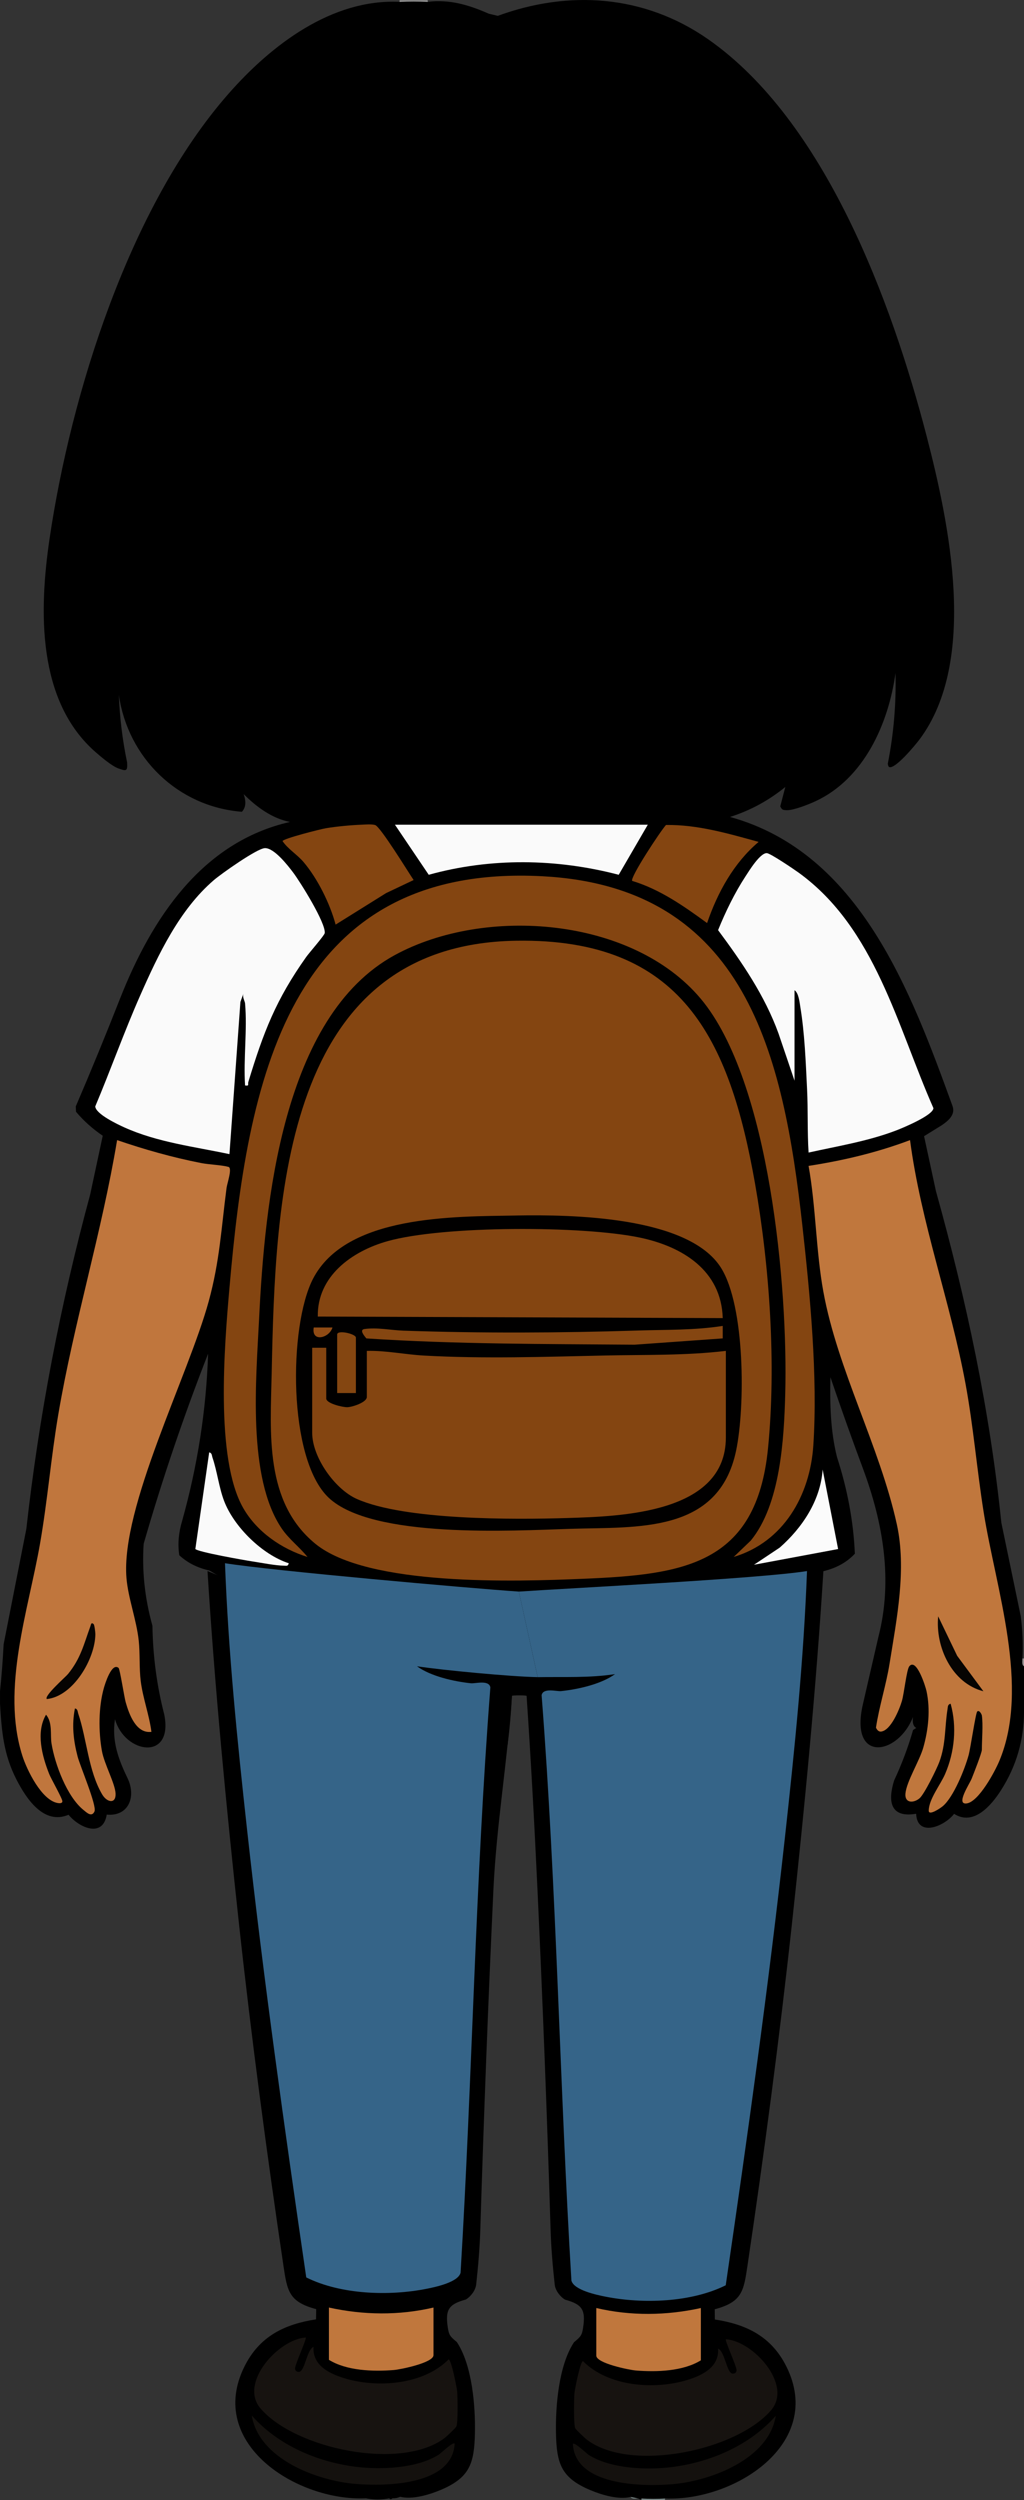 <?xml version="1.0" encoding="UTF-8"?>
<svg id="Layer_1" xmlns="http://www.w3.org/2000/svg" version="1.1" viewBox="0 0 629.28 1536.24">
  <rect x="0" y="0" width="629.28" height="1536.24" fill="#333333" stroke="none"/>
  <!-- Generator: Adobe Illustrator 29.5.1, SVG Export Plug-In . SVG Version: 2.1.0 Build 141)  -->
  <defs>
    <style>
      .st0 {
        fill: #9c9c9c;
      }

      .st1 {
        fill: #844611;
      }

      .st2 {
        fill: #844511;
      }

      .st3 {
        fill: #fbfbfb;
      }

      .st4 {
        fill: #171310;
      }

      .st5 {
        fill: #050302;
      }

      .st6 {
        fill: #c0773d;
      }

      .st7 {
        fill: #14110e;
      }

      .st8 {
        fill: #854611;
      }

      .st9 {
        fill: #010000;
      }

      .st10 {
        fill: #768484;
      }

      .st11 {
        fill: #060402;
      }

      .st12 {
        fill: #356488;
      }

      .st13 {
        fill: #fafafa;
      }

      .st14 {
        fill: #c0763d;
      }

      .st15 {
        fill: #904b14;
      }

      .st16 {
        fill: #989292;
      }
    </style>
  </defs>
  <path d="M128.65,965.03c-7.27-1.59-13.42-4.7-18.46-9.34-1.06-6.72-.48-13.75,1.73-21.1,9.49-33.87,14.82-68.13,15.97-102.79-15.05,38.48-28.25,77.41-39.6,116.81-1.11,16.67.68,33.47,5.38,50.4.3,18.69,2.71,36.82,7.24,54.41,5.89,28.95-24.29,24.33-30.25,2.96-2.1,13.64,2.22,24.95,7.98,36.84,5.06,11.19.19,23.08-13.05,21.81-2.38,14.65-17.12,7.95-23.46.1-15.2,6.43-25.92-9.78-32.03-21.68-7.84-15.3-9.09-29.42-10.09-46.53v-7.68c.96-9.2,1.7-18.81,2.22-28.83l13.96-70.94c7.75-69.45,20.92-137.91,39.22-205.44l7.73-36.14c-6.26-4.25-11.73-9.15-16.42-14.72l-.17-3.26c9.46-22.04,18.57-44.24,27.34-66.59,19.27-48.74,50.05-95.92,104.3-108.25-11.13-2.19-20.61-9.27-28.47-17.11,1.68,4.68,1.33,8.3-1.07,10.86-39.44-3.1-70.11-33.21-75.62-71.88.53,13.92,2.22,27.76,5.07,41.52.37,5.6-.55,5.46-5.4,3.7-3.98-1.44-10.48-6.96-13.92-9.96-36.2-31.57-34.77-87.4-28.34-131.05,13.15-89.27,49.13-204.19,109.94-273.49C166.7,27.64,203.89-.83,245.57,1.14c5.52-.94,11.75-.93,17.27,0,13.67-1.68,25.57,2.01,37.54,7.29l5.53,1.31c43.46-15.91,89.8-13.1,129.11,14.28,71.96,50.12,112.99,161.51,134.32,243.58,14.09,54.24,31.75,138.42-4.2,186.69-2.61,3.51-15.19,18.66-18.73,17.03-.48-.22-.69-1.04-.83-2.03,3.63-18.4,5.21-36.98,4.73-55.74-4.27,31.06-19.31,64.95-49.16,78.79-4.19,1.94-13.53,5.68-17.78,5.51-2.36-.09-2.87-.28-3.87-2.37l3.12-11.92c-10.18,8.33-21.51,14.47-33.99,18.44,79.77,22.07,111.17,107.3,136.75,177.72,1.88,5.32-2.77,9.11-6.72,11.77l-10.79,6.67,7.29,33.76c18.71,67.12,33.09,134.43,40.19,203.72l11.92,57.42c1.13,8.72,1.48,17.4,1.06,26.03.33,1.48.65,3.08.96,4.8v27.82c-.07,17.57-4.66,33.47-14.13,48.33-6.05,9.5-16.93,22.16-28.85,14.52-5.63,7.52-22.65,14.8-23.31-.05-15.9,2.75-17.56-7.58-13.51-20.48,4.73-10.11,8.61-20.44,11.62-30.98l1.98-1.26c-3.98-1.99-1.56-10.12,0-13.91-5.33,29.62-42.3,39.31-32.69-1.18l9.51-41.29c8.85-34.67,2.72-69.72-9.49-102.72-6.98-18.73-13.68-37.55-20.1-56.45-.36,16.48,0,33.04,4.04,49.12,6.5,20.09,10.15,39.88,10.97,59.37-4.87,5.24-11.32,8.82-19.33,10.74-4.41,70.96-11.56,145.36-19.4,217.29-7.61,69.82-17.08,140.99-27.26,209.5-2.33,15.7-3.35,22.28-20.13,26.75l.09,6.27c19.27,2.98,34.69,10.29,43.98,28.95,23.66,47.57-32.4,82.92-74.63,81.03-4.49.94-9.9.93-14.39,0-.44.84-1.19.64-1.92,0-1.7.04-3.3-.28-4.8-.96-7.16,1.87-17.59-1.13-24.85-4.2-17.75-7.5-20.61-16.14-21.02-34.67-.38-16.92,1.7-41.99,11.09-56.18,3.99-3.34,4.86-4.12,5.57-8.93,1.59-10.75-.26-14.27-11.06-17.21-3.1-1.85-5.98-5.64-6.38-9.26-1.25-11.41-2.25-23-2.56-34.58-2.14-69-4.78-138.37-8.02-207.84-1.85-39.79-4.01-79.6-6.7-119.33-.03-.45-8.96-.45-9.03,0-.5,10.19-1.41,20.38-2.72,30.52"/>
  <path d="M127.52,965.38c4.41,70.96,11.56,145.36,19.4,217.29,7.61,69.82,17.08,140.99,27.26,209.5,2.33,15.7,3.35,22.28,20.13,26.75l-.09,6.27c-19.27,2.98-34.69,10.29-43.98,28.95-23.66,47.57,32.4,82.92,74.63,81.03,4.49.94,9.9.93,14.39,0,.44.84,1.19.64,1.92,0,1.7.04,3.3-.28,4.8-.96,7.16,1.87,17.59-1.13,24.85-4.2,17.75-7.5,20.61-16.14,21.02-34.67.38-16.92-1.7-41.99-11.09-56.18-3.99-3.34-4.86-4.12-5.57-8.93-1.59-10.75.26-14.27,11.06-17.21,3.1-1.85,5.98-5.64,6.38-9.26,1.25-11.41,2.25-23,2.56-34.58,2.14-69,4.78-138.37,8.02-207.84,1.85-39.79,8.69-79.49,11.39-119.22"/>
  <path class="st0" d="M262.84.18v.96c-5.36-.27-11.91-.29-17.27,0V.18h17.27Z"/>
  <path class="st10" d="M408.65,1535.28v.96h-14.39v-.96c4.34.27,10.06.29,14.39,0Z"/>
  <path class="st16" d="M629.28,1023.9c-1.54-.81-.92-3.26-.96-4.8h.96v4.8Z"/>
  <path class="st12" d="M318.86,978c29.69-2.03,147.74-7.94,177.07-12.62-2.04,54.67-7.56,109.14-13.54,163.46-10.13,92.04-23.02,183.83-36.4,275.41-21.24,10.59-50.95,11.56-73.99,6.98-5.52-1.1-19.33-4.01-20.85-9.85-7.24-119.96-9-239.72-18.31-359.72.9-4.75,9.29-2.23,11.91-2.5,10.5-1.1,24.72-4.28,33.2-10.45-15.76,2.43-31.63,1.6-47.52,1.87"/>
  <path class="st12" d="M318.86,978c-29.69-2.03-151.26-12.75-180.6-17.44,2.04,54.67,7.56,109.14,13.54,163.46,10.13,92.04,23.02,183.83,36.4,275.41,21.24,10.59,50.95,11.56,73.99,6.98,5.52-1.1,19.33-4.01,20.85-9.85,7.24-119.96,9-239.72,18.31-359.72-.9-4.75-9.29-2.23-11.91-2.5-10.5-1.1-24.72-4.28-33.2-10.45,15.76,2.43,58.29,6.42,74.18,6.68"/>
  <path class="st2" d="M317.32,578.05c101.6-1.56,130.99,60.19,146.67,149.21,8.99,51.06,13.1,111.15,7.97,162.8-7.11,71.59-52.03,77.52-113.71,80.08-40.82,1.7-132.33,4.83-164.49-21.54-31.37-25.72-27.57-68.17-26.81-104.55,2.25-107.94,7.05-263.8,150.36-266Z"/>
  <path class="st14" d="M93.04,1064.19c-9.44,1.2-13.71-10.84-15.81-18.23-.87-3.06-3.54-20.37-4.37-21.06-4.26-3.57-8.39,10.04-9.06,12.45-3.3,11.74-3.3,26.61-1.17,38.57,1.45,8.11,8.14,20.01,8.4,26.22.27,6.53-5.29,5.52-8.25.49-8.48-14.39-9.48-34.25-14.69-49.59-.43-1.26-.28-2.93-2.04-3.23-2.03,10.07-.92,19.7,1.64,29.53,1.52,5.83,11.96,30.3,10.38,33.76-1.72,3.77-4.81.68-6.78-.91-10.17-8.2-17.57-28.17-19.63-40.81-.88-5.41.75-12.85-3.37-17.73-6.37,10.78-2.39,25.54,1.94,36.44,1.18,2.98,8.22,15.27,8.11,16.82-.09,1.3-1.76,1.22-2.89,1.02-9.93-1.75-18.95-20.33-21.74-29.13-13.1-41.35,3.75-89.24,10.93-130.51,4.56-26.21,6.71-52.79,11.16-79.03,9.62-56.73,26.73-111.92,36.16-168.69,16.91,5.8,34.03,10.64,51.61,14.09,5.06.99,12.38,1.16,16.82,2.37,2.53.69-.79,10.04-1.17,12.94-3.25,24.9-4.19,44.9-10.95,69.64-12.53,45.81-54.15,126.55-50.55,170.08,1.01,12.29,6.16,25.59,7.54,38.52.83,7.78.24,16.94,1.21,24.7,1.31,10.55,5.22,20.75,6.59,31.3Z"/>
  <path class="st6" d="M603.38,1054.12c-.1-.64-1.59-3.69-2.86-2.4-.96.97-4.1,22.56-5.29,26.86-2.36,8.54-9.14,25.53-15.79,31.22-1.32,1.13-8.71,6.25-8.7,2.83.03-7.06,7.22-15.96,10.07-22.57,5.81-13.48,7.31-28.98,3.38-43.14-1.86.39-1.68,1.92-1.91,3.35-1.81,11.23-.91,21.22-5.02,32.4-1.55,4.2-9.27,19.92-12.18,22.36-3.67,3.07-9.14,3.05-8.67-2.82.6-7.41,8.65-20.13,11-28.43,3.13-11.06,4.4-23.28,1.97-34.58-.65-3.03-6.24-20.68-10.59-15.29-1.65,2.04-3.19,16.76-4.55,21.35-1.52,5.14-6.83,18.25-12.91,18.77-1.49.13-2.49-1.24-3.02-2.43,2-13.25,6.22-26.05,8.34-39.28,4.49-27.95,10.54-58.11,4.46-85.74-10.54-47.89-36.39-94.85-45.14-142.9-4.57-25.08-4.55-52.04-9.08-77.27,21.3-3.27,42.21-8.25,62.36-15.84,6.69,50.9,24.78,99.3,34.08,149.65,4.84,26.18,7,52.75,11.17,79.02,7.46,46.96,28.68,107.33,9.6,152.88-2.77,6.61-12.64,25.03-20.05,26.05-6.93.95,1.79-12.03,3.06-15.22,1.15-2.87,6.27-15.85,6.27-17.72,0-6.16.83-15.45,0-21.11Z"/>
  <path class="st2" d="M450.86,956.73l10.53-10.09c18.23-22.23,20.41-62.36,21.16-90.13,1.75-64.63-9.4-192.05-51.87-242.75-42.11-50.26-132.52-57.1-188.01-26.91-69.35,37.73-80,153.18-83.45,223.56-1.79,36.69-7.43,97.62,14.01,128.97,4.47,6.53,10.84,11.24,15.74,17.35-15.99-4.98-31.1-15.42-39.49-30.05-17.4-30.31-11.54-100.23-8.46-135.44,10.92-125.02,34.87-261.09,192.32-252.81,125.2,6.59,148.09,110.12,159.72,214.43,4.76,42.68,9.55,92.74,6.76,135.31-2.02,30.84-18.32,59.35-48.96,68.55Z"/>
  <path class="st13" d="M150.61,616.62c-.13-1.46-1.85-3.97-.97-6.23l-1.9,5.28-6.73,93.53c-21.6-4.59-44.31-7.27-64.61-16.44-4.3-1.95-17.6-8.24-17.87-12.89,9.51-22.57,17.75-45.81,27.64-68.21,11.08-25.11,24.09-52.68,45.24-70.84,4.63-3.97,26.34-19.33,31.26-19.65,5.68-.37,14.29,10.73,17.51,15.02,4.36,5.79,20.21,31.17,19.37,37.21-.2,1.41-9.55,12.07-11.36,14.62-18.62,26.25-26.29,46.23-35.55,76.74-.48,1.58.77,2.69-2.04,2.23-1.06-16.28,1.42-34.3,0-50.37Z"/>
  <path class="st13" d="M488.27,664.11l-9.84-29.02c-8.44-23.35-22.49-43.8-37.15-63.54,4.55-11.24,10.22-22.91,16.85-33.05,2.17-3.32,9.06-14.61,13.19-14.26,2.23.19,16.71,9.98,19.56,12.05,46.99,34.09,60.44,94.13,82.74,144.63-.06,4.34-18.58,12.06-22.75,13.66-17.33,6.66-35.91,9.64-53.97,13.65-.84-12.9-.29-26-.93-38.89-.81-16.49-1.45-34.21-4.14-50.55-.5-3.06-1.01-8.53-3.57-10.34v55.65Z"/>
  <path class="st4" d="M441.27,1443.17c4.3,1.8,5.29,15.4,9.09,15.39,1.35,0,2.35-.83,2.27-2.24-.14-2.67-7.31-18.23-6.57-18.9,16.75,1.07,41.26,27.96,27.79,43.63-21.41,24.9-86.22,38.41-113.09,18.17-1.25-.94-6.82-6.17-7.26-7.13-1.05-2.32-.77-18.02-.48-21.55.18-2.23,3.61-19.71,5.26-19.67,15.59,15.74,44.07,17.75,64.29,11.51,9.17-2.83,19.47-7.9,18.7-19.2Z"/>
  <path class="st13" d="M398.1,506.76l-17.88,30.78c-38.16-10-78.64-10.58-116.75,0l-20.77-30.77h155.4Z"/>
  <path class="st2" d="M206.25,568.16c-3.45-12.86-11.03-28.2-19.66-38.39-3.98-4.7-9.68-8.05-12.96-12.93.36-1.53,23.22-7.34,26.64-7.91,6.55-1.1,15.19-1.9,21.81-2.17,2.38-.1,6.31-.43,8.43.19,3.27.96,20.4,29.01,23.68,33.81l-16.94,8.04-31,19.35Z"/>
  <path class="st2" d="M466.2,517.33c-15.27,12.91-25.26,31.11-31.67,49.88-14.21-10.38-29-20.78-46.04-25.91-1.49-2.01,17.41-30.7,20.78-34.37,19.49-.28,38.33,5.29,56.92,10.4Z"/>
  <path class="st6" d="M430.71,1418.23v32.14c-10.97,6.76-27.09,7.27-39.84,6.27-4.06-.32-24.43-4.44-24.43-9.15v-29.26c21.15,4.95,43.1,4.67,64.27,0Z"/>
  <path class="st7" d="M352.06,1501.7c1.07-1.21,8.42,5.99,9.88,6.9,13.51,8.43,35.54,9.3,50.91,7.37,23.81-3,48.01-13.39,63.9-31.54-4.29,26.71-40.08,40.16-63.9,42.09-18.75,1.52-59.56.8-60.79-24.82Z"/>
  <path class="st13" d="M177.46,960.59c-.5,1.98-1.42,1.53-2.85,1.5-5.57-.09-13.73-1.76-19.53-2.63-4.44-.67-33.87-5.84-35.03-7.65l8.5-59.35c1.76.3,1.61,1.97,2.04,3.23,2.88,8.49,3.94,18.15,7.08,26.49,6.04,16.01,23.57,33.18,39.79,38.41Z"/>
  <path class="st3" d="M515.06,951.86l-51.73,9.66,15.82-10.54c13.93-12.25,25.1-29.06,26.39-47.97l9.51,48.85Z"/>
  <path class="st10" d="M392.34,1535.28c-1.54-.06-3.98.6-4.8-.96,1.63.21,4.36.92,4.8.96Z"/>
  <path class="st9" d="M317.32,746.9c33.46-.59,105.6.33,125.69,32.03,14.94,23.58,15,85.66,9.32,112.6-10.74,50.92-60.64,46.62-101.76,47.9-35.5,1.11-121.91,6.21-148.64-19.16-25.16-23.87-24.52-105.38-9.64-134.35,20.26-39.46,86.54-38.34,125.03-39.01Z"/>
  <path class="st5" d="M57.54,998c.55.51,1.07,5.04,1.06,6.23-.13,15.07-13.56,38.11-29.82,39.81-1.97-1.79,11.51-13.56,12.96-15.33,7.88-9.62,9.76-18.29,13.8-29.38.37-1.01.48-2.77,2-1.33Z"/>
  <path class="st11" d="M604.33,1039.25c-19.37-4.99-29.6-27.15-27.8-46.05l11.69,24.28,16.12,21.77Z"/>
  <path class="st2" d="M200.49,828.17v31.18c0,3.07,10.14,5.42,12.95,5.35,2.98-.07,11.99-2.93,11.99-6.31v-28.3c11.69-.29,23.38,2.22,35.02,2.87,36.92,2.07,74.33.77,111.23-.03,24.82-.54,49.68.1,74.38-2.84v53.25c0,46.66-64.59,48.43-97.33,49.45-33.13,1.04-99.93,1.36-129.4-11.69-13.61-6.03-27.48-25.7-27.48-40.64v-52.29h8.63Z"/>
  <path class="st2" d="M444.15,809.95l-248.86-.95c-.41-24.75,20.85-40.13,42.84-46.32,34.25-9.65,120.18-9.58,155.21-2.18,26.04,5.5,49.93,20.11,50.81,49.45Z"/>
  <path class="st8" d="M444.14,814.74v7.68s-54.16,3.87-54.16,3.87c-55.03-.48-109.98-.25-164.84-3.86-1.21-1.44-4.53-5.3-1.17-5.77,7.84-1.11,16.23.73,23.96,1,47.74,1.65,96.16,1.44,143.89-.08,17.49-.56,35.02-.11,52.32-2.84Z"/>
  <path class="st1" d="M218.71,856h-11.51v-35.98c0-3.03,11.51-.43,11.51,1.92v34.06Z"/>
  <path class="st15" d="M204.32,815.71c-1.91,6.54-13.09,9.37-11.52,0h11.52Z"/>
  <path class="st4" d="M192.69,1442.09c-4.3,1.8-5.29,15.4-9.09,15.39-1.35,0-2.35-.83-2.27-2.24.14-2.67,7.31-18.23,6.57-18.9-16.75,1.07-41.26,27.96-27.79,43.63,21.41,24.9,86.22,38.41,113.09,18.17,1.25-.94,6.82-6.17,7.26-7.13,1.05-2.32.77-18.02.48-21.55-.18-2.23-3.61-19.71-5.26-19.67-15.59,15.74-44.07,17.75-64.29,11.51-9.17-2.83-19.47-7.9-18.7-19.2Z"/>
  <path class="st7" d="M279.4,1501.51c-1.07-1.21-8.42,5.99-9.88,6.9-13.51,8.43-35.54,9.3-50.91,7.37-23.81-3-48.01-13.39-63.9-31.54,4.29,26.71,40.08,40.16,63.9,42.09,18.75,1.52,59.56.8,60.79-24.82Z"/>
  <path class="st6" d="M202.13,1417.93v32.14c10.97,6.76,27.09,7.27,39.84,6.27,4.06-.32,24.43-4.44,24.43-9.15v-29.26c-21.15,4.95-43.1,4.67-64.27,0Z"/>
</svg>